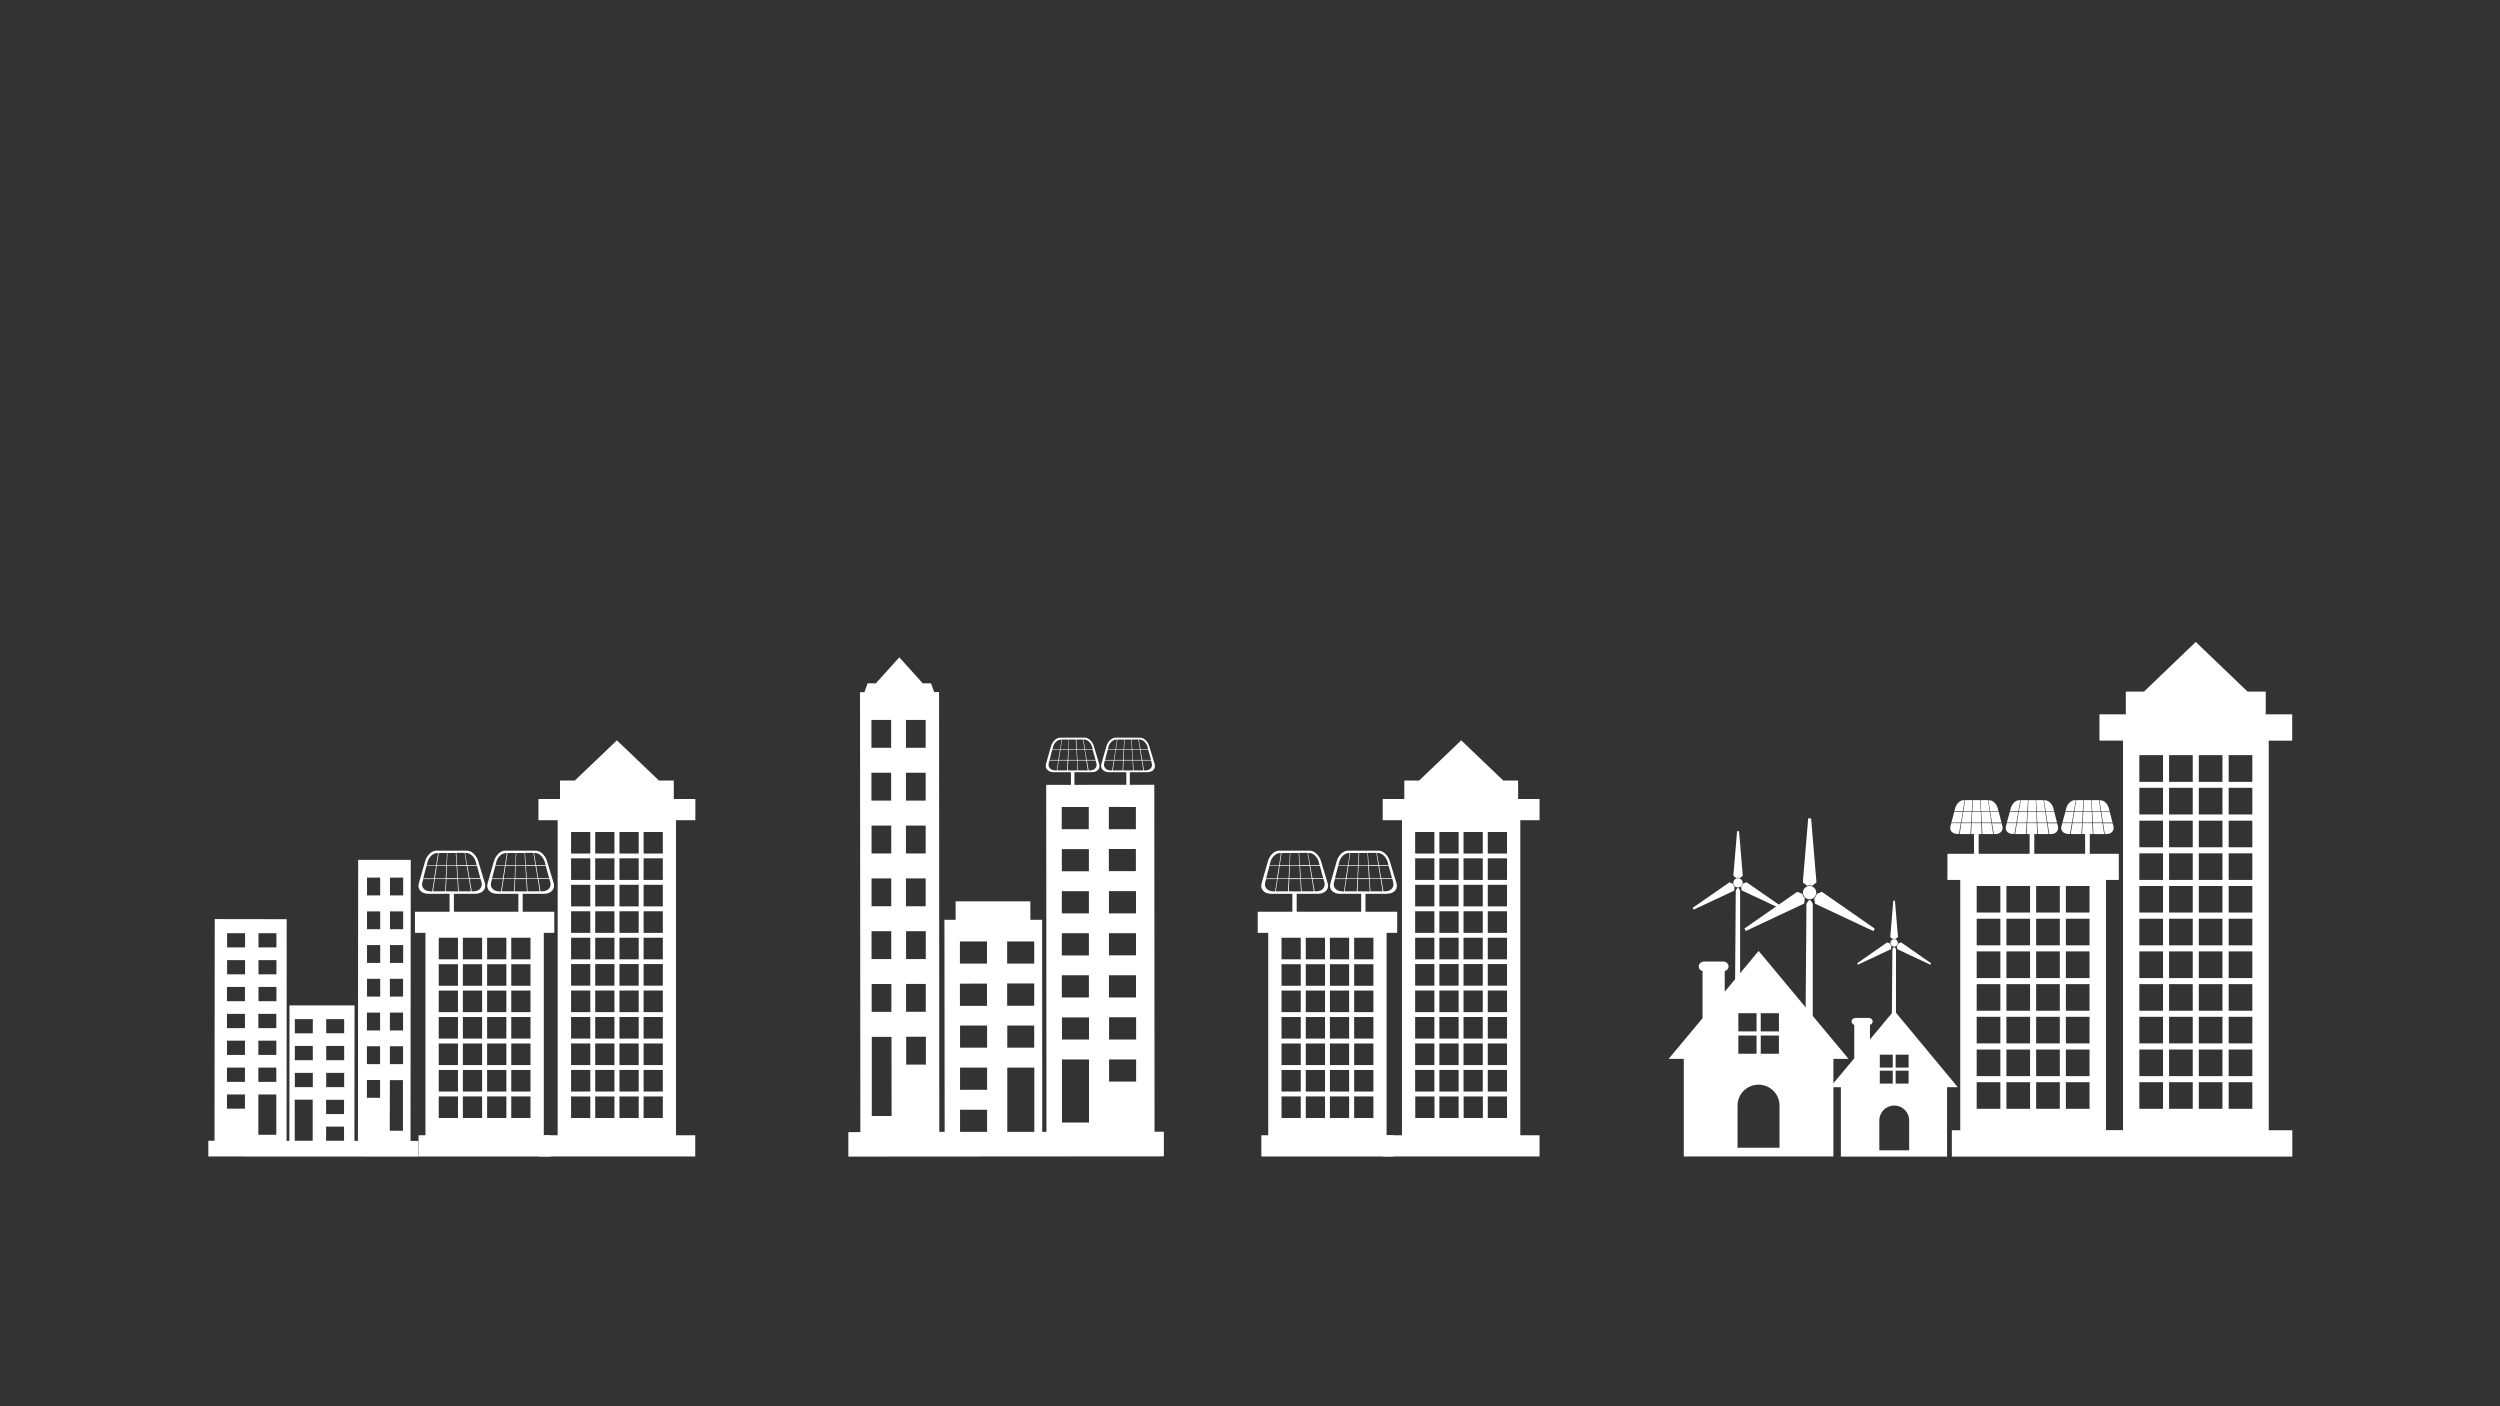 <svg width="1920" height="1080" viewBox="0 0 1920 1080" fill="none" xmlns="http://www.w3.org/2000/svg">
<rect x="0" y="0" width="1920" height="1080" fill="#333333" stroke="none"/>
<g clip-path="url(#clip0)">
<path d="M534.043 629.92V613.622H517.477V599.473H506.104L473.777 568.579L441.45 599.473H430.078V613.622H413.511V629.92H428.287V871.879H413.511V888.177H533.954V871.879H519.178V629.92H534.043ZM494.284 838.299V821.732H509.059V838.299H494.284ZM509.059 842.06V858.626H494.284V842.06H509.059ZM494.284 817.971V801.405H509.059V817.971H494.284ZM494.284 797.644V781.077H509.059V797.644H494.284ZM494.284 777.316V760.75H509.059V777.316H494.284ZM494.284 756.989V740.422H509.059V756.989H494.284ZM494.284 736.751V720.184H509.059V736.751H494.284ZM494.284 716.423V699.857H509.059V716.423H494.284ZM494.284 696.096V679.529H509.059V696.096H494.284ZM494.284 675.768V659.202H509.059V675.768H494.284ZM494.284 655.441V638.964H509.059V655.53H494.284V655.441ZM475.747 838.299V821.732H490.523V838.299H475.747ZM490.523 842.06V858.626H475.747V842.06H490.523ZM475.747 817.971V801.405H490.523V817.971H475.747ZM475.747 797.644V781.077H490.523V797.644H475.747ZM475.747 777.316V760.75H490.523V777.316H475.747ZM475.747 756.989V740.422H490.523V756.989H475.747ZM475.747 736.751V720.184H490.523V736.751H475.747ZM475.747 716.423V699.857H490.523V716.423H475.747ZM475.747 696.096V679.529H490.523V696.096H475.747ZM475.747 675.768V659.202H490.523V675.768H475.747ZM475.747 655.441V638.964H490.523V655.53H475.747V655.441ZM457.121 838.299V821.732H471.897V838.299H457.121ZM471.897 842.06V858.626H457.121V842.06H471.897ZM457.121 817.971V801.405H471.897V817.971H457.121ZM457.121 797.644V781.077H471.897V797.644H457.121ZM457.121 777.316V760.75H471.897V777.316H457.121ZM457.121 756.989V740.422H471.897V756.989H457.121ZM457.121 736.751V720.184H471.897V736.751H457.121ZM457.121 716.423V699.857H471.897V716.423H457.121ZM457.121 696.096V679.529H471.897V696.096H457.121ZM457.121 675.768V659.202H471.897V675.768H457.121ZM457.121 655.441V638.964H471.897V655.53H457.121V655.441ZM438.585 838.299V821.732H453.36V838.299H438.585ZM453.36 842.06V858.626H438.585V842.06H453.36ZM438.585 817.971V801.405H453.36V817.971H438.585ZM438.585 797.644V781.077H453.36V797.644H438.585ZM438.585 777.316V760.75H453.36V777.316H438.585ZM438.585 756.989V740.422H453.36V756.989H438.585ZM438.585 736.751V720.184H453.36V736.751H438.585ZM438.585 716.423V699.857H453.36V716.423H438.585ZM438.585 696.096V679.529H453.36V696.096H438.585ZM438.585 675.768V659.202H453.36V675.768H438.585ZM438.585 655.441V638.964H453.36V655.53H438.585V655.441Z" fill="white"/>
<path d="M1182.37 629.92V613.622H1165.9V599.473H1154.53L1122.2 568.579L1089.87 599.473H1078.5V613.622H1061.93V629.92H1076.71V871.879H1061.93V888.177H1182.37V871.879H1167.6V629.92H1182.37ZM1142.62 838.299V821.732H1157.39V838.299H1142.62ZM1157.39 842.06V858.626H1142.62V842.06H1157.39ZM1142.62 817.971V801.405H1157.39V817.971H1142.62ZM1142.62 797.644V781.077H1157.39V797.644H1142.62ZM1142.62 777.316V760.75H1157.39V777.316H1142.62ZM1142.62 756.989V740.422H1157.39V756.989H1142.62ZM1142.62 736.751V720.184H1157.39V736.751H1142.62ZM1142.62 716.423V699.857H1157.39V716.423H1142.62ZM1142.62 696.096V679.529H1157.39V696.096H1142.62ZM1142.62 675.768V659.202H1157.39V675.768H1142.62ZM1142.62 655.53V638.964H1157.39V655.53H1142.62ZM1123.99 838.299V821.732H1138.76V838.299H1123.99ZM1138.85 842.06V858.626H1124.08V842.06H1138.85ZM1123.99 817.971V801.405H1138.76V817.971H1123.99ZM1123.99 797.644V781.077H1138.76V797.644H1123.99ZM1123.99 777.316V760.75H1138.76V777.316H1123.99ZM1123.99 756.989V740.422H1138.76V756.989H1123.99ZM1123.99 736.751V720.184H1138.76V736.751H1123.99ZM1123.99 716.423V699.857H1138.76V716.423H1123.99ZM1123.99 696.096V679.529H1138.76V696.096H1123.99ZM1123.99 675.768V659.202H1138.76V675.768H1123.99ZM1123.99 655.53V638.964H1138.76V655.53H1123.99ZM1105.45 838.299V821.732H1120.23V838.299H1105.45ZM1120.23 842.06V858.626H1105.45V842.06H1120.23ZM1105.45 817.971V801.405H1120.23V817.971H1105.45ZM1105.45 797.644V781.077H1120.23V797.644H1105.45ZM1105.45 777.316V760.75H1120.23V777.316H1105.45ZM1105.45 756.989V740.422H1120.23V756.989H1105.45ZM1105.45 736.751V720.184H1120.23V736.751H1105.45ZM1105.45 716.423V699.857H1120.23V716.423H1105.45ZM1105.45 696.096V679.529H1120.23V696.096H1105.45ZM1105.45 675.768V659.202H1120.23V675.768H1105.45ZM1105.45 655.53V638.964H1120.23V655.53H1105.45ZM1086.83 838.299V821.732H1101.6V838.299H1086.83ZM1101.69 842.06V858.626H1086.92V842.06H1101.69ZM1086.83 817.971V801.405H1101.6V817.971H1086.83ZM1086.83 797.644V781.077H1101.6V797.644H1086.83ZM1086.83 777.316V760.75H1101.6V777.316H1086.83ZM1086.83 756.989V740.422H1101.6V756.989H1086.83ZM1086.83 736.751V720.184H1101.6V736.751H1086.83ZM1086.83 716.423V699.857H1101.6V716.423H1086.83ZM1086.83 696.096V679.529H1101.6V696.096H1086.83ZM1086.83 675.768V659.202H1101.6V675.768H1086.83ZM1086.83 655.53V638.964H1101.6V655.53H1086.83Z" fill="white"/>
<path d="M315.277 876.178L315.456 660.366H275.07L274.891 876.178H272.204L272.294 772.122H222.326L222.236 876.178H220.087L220.177 705.946L164.925 705.857L164.746 876.088H160V888.177L321.366 888.267V876.267L315.277 876.178ZM299.516 673.977H309.635V687.678H299.516V673.977ZM299.516 699.946H309.635V713.647H299.516V699.946ZM299.516 725.826H309.635V739.527H299.516V725.826ZM299.427 751.705H309.546V765.406H299.427V751.705ZM299.427 777.674H309.546V791.375H299.427V777.674ZM299.427 803.554H309.546V817.255H299.427V803.554ZM299.427 829.523H309.456V868.387H299.337L299.427 829.523ZM281.875 673.977H291.994V687.678H281.875V673.977ZM281.875 699.946H291.994V713.647H281.875V699.946ZM281.875 725.826H291.994V739.527H281.875V725.826ZM281.875 751.705H291.994V765.406H281.875V751.705ZM281.786 777.674H291.905V791.375H281.786V777.674ZM281.786 803.554H291.905V817.255H281.786V803.554ZM281.786 829.433H291.905V843.134H281.786V829.433ZM198.506 716.692H212.296V727.617H198.506V716.692ZM198.506 737.378H212.296V748.303H198.506V737.378ZM198.506 757.974H212.296V768.899H198.506V757.974ZM198.416 778.66H212.207V789.584H198.416V778.66ZM198.416 799.256H212.207V810.181H198.416V799.256ZM198.416 819.941H212.207V830.866H198.416V819.941ZM198.416 840.537H212.207V871.521H198.416V840.537ZM174.417 716.692H188.208V727.617H174.417V716.692ZM174.417 737.378H188.208V748.303H174.417V737.378ZM174.328 757.974H188.118V768.899H174.328V757.974ZM174.328 778.66H188.118V789.584H174.328V778.66ZM174.328 799.256H188.118V810.181H174.328V799.256ZM174.328 819.941H188.118V830.866H174.328V819.941ZM174.328 840.537H188.118V851.462H174.328V840.537ZM250.533 782.689H264.324V793.525H250.533V782.689ZM250.533 803.285H264.324V814.21H250.533V803.285ZM250.533 823.971H264.324V834.896H250.533V823.971ZM250.444 844.657H264.234V855.582H250.444V844.657ZM250.444 865.253H264.234V876.088H250.444V865.253ZM226.445 782.689H240.235V793.614H226.445V782.689ZM226.445 803.285H240.235V814.21H226.445V803.285ZM226.445 823.971H240.235V834.896H226.445V823.971ZM226.355 844.567H240.146V876.088H235.131H226.355V844.567Z" fill="white"/>
<path d="M425.69 716.423V700.215H318.679V716.423H326.739V871.879H321.455V888.177H422.914V871.879H417.63V716.423H425.69ZM392.646 720.184H407.422V736.751H392.646V720.184ZM392.646 740.512H407.422V757.078H392.646V740.512ZM392.646 760.75H407.422V777.316H392.646V760.75ZM392.646 781.077H407.422V797.644H392.646V781.077ZM392.646 801.405H407.422V817.971H392.646V801.405ZM392.646 821.732H407.422V838.299H392.646V821.732ZM392.646 842.06H407.422V858.626H392.646V842.06ZM374.11 720.184H388.885V736.751H374.11V720.184ZM374.11 740.512H388.885V757.078H374.11V740.512ZM374.11 760.75H388.885V777.316H374.11V760.75ZM374.11 781.077H388.885V797.644H374.11V781.077ZM374.11 801.405H388.885V817.971H374.11V801.405ZM374.11 821.732H388.885V838.299H374.11V821.732ZM374.11 842.06H388.885V858.626H374.11V842.06ZM355.484 720.184H370.259V736.751H355.484V720.184ZM355.484 740.512H370.259V757.078H355.484V740.512ZM355.484 760.75H370.259V777.316H355.484V760.75ZM355.484 781.077H370.259V797.644H355.484V781.077ZM355.484 801.405H370.259V817.971H355.484V801.405ZM355.484 821.732H370.259V838.299H355.484V821.732ZM355.484 842.06H370.259V858.626H355.484V842.06ZM336.947 720.184H351.723V736.751H336.947V720.184ZM336.947 740.512H351.723V757.078H336.947V740.512ZM336.947 760.75H351.723V777.316H336.947V760.75ZM336.947 781.077H351.723V797.644H336.947V781.077ZM336.947 801.405H351.723V817.971H336.947V801.405ZM336.947 821.732H351.723V838.299H336.947V821.732ZM336.947 842.06H351.723V858.626H336.947V842.06Z" fill="white"/>
<path d="M372.409 678.365L367.215 661.172C365.872 656.784 362.11 653.292 358.708 653.292H334.977C331.574 653.292 327.813 656.874 326.56 661.261L321.635 678.455C320.381 682.843 323.605 686.425 328.798 686.425H345.275V706.036H348.589V686.425H365.155C370.528 686.335 373.662 682.753 372.409 678.365ZM368.916 674.515H360.588L358.976 665.022H366.319L368.916 674.515ZM351.096 665.112H358.439L360.051 674.604H351.723L351.096 665.112ZM351.186 674.515H342.858L343.305 665.022H350.648L351.186 674.515ZM358.17 655.083C361.125 655.083 364.439 658.127 365.424 661.888L366.14 664.485H358.797L357.185 655.083H358.17ZM356.827 655.083L358.349 664.485H351.006L350.469 654.993H356.827V655.083ZM350.021 655.083L350.559 664.575H343.216L343.664 655.083H350.021ZM343.305 655.083L342.858 664.575H335.515L336.947 655.083H343.305ZM328.351 661.978C329.336 658.217 332.56 655.172 335.515 655.172H336.41L334.977 664.664H327.634L328.351 661.978ZM327.545 665.112H334.888L333.365 674.604H325.037L327.545 665.112ZM330.5 684.544C326.112 684.544 323.336 681.499 324.321 677.738L325.037 675.141H333.455L331.933 684.634H330.5V684.544ZM341.873 684.544H332.559L333.992 675.052H342.41L341.873 684.544ZM333.992 674.604L335.425 665.112H342.768L342.32 674.604H333.992ZM342.41 684.544L342.858 675.141H351.275L351.812 684.634L342.41 684.544ZM352.35 684.544L351.723 675.052H360.14L361.663 684.544H352.35ZM363.633 684.544H362.29L360.678 675.052H369.095L369.812 677.649C370.797 681.41 368.021 684.544 363.633 684.544Z" fill="white"/>
<path d="M425.242 678.365L420.048 661.172C418.705 656.784 414.944 653.292 411.541 653.292H387.811C384.408 653.292 380.647 656.874 379.393 661.261L374.468 678.455C373.214 682.843 376.438 686.425 381.632 686.425H398.109V706.036H401.422V686.425H417.989C423.361 686.335 426.496 682.753 425.242 678.365ZM421.75 674.515H413.422L411.81 665.022H419.153L421.75 674.515ZM403.929 665.112H411.272L412.884 674.604H404.556L403.929 665.112ZM404.019 674.515H395.691L396.139 665.022H403.482L404.019 674.515ZM411.004 655.083C413.959 655.083 417.272 658.127 418.347 661.888L419.063 664.485H411.72L410.108 655.083H411.004ZM409.661 655.083L411.183 664.485H403.84L403.213 654.993H409.661V655.083ZM402.855 655.083L403.392 664.575H396.049L396.497 655.083H402.855ZM396.139 655.083L395.691 664.575H388.348L389.781 655.083H396.139ZM381.184 661.978C382.169 658.217 385.393 655.172 388.348 655.172H389.243L387.811 664.664H380.468L381.184 661.978ZM380.378 665.112H387.721L386.199 674.604H377.871L380.378 665.112ZM383.333 684.544C378.945 684.544 376.169 681.499 377.154 677.738L377.871 675.141H386.288L384.766 684.634H383.333V684.544ZM394.706 684.544H385.393L386.826 675.052H395.243L394.706 684.544ZM386.826 674.604L388.258 665.112H395.691L395.243 674.604H386.826ZM395.243 684.544L395.691 675.141H404.109L404.646 684.634L395.243 684.544ZM405.183 684.544L404.556 675.052H412.974L414.496 684.544H405.183ZM416.466 684.544H415.123L413.511 675.052H421.929L422.645 677.649C423.63 681.41 420.854 684.544 416.466 684.544Z" fill="white"/>
<path d="M1073.04 716.423V700.215H965.936V716.423H973.996V871.879H968.712V888.177H1070.17V871.879H1064.89V716.423H1073.04ZM1039.99 720.184H1054.77V736.751H1039.99V720.184ZM1039.99 740.512H1054.77V757.078H1039.99V740.512ZM1039.99 760.75H1054.77V777.316H1039.99V760.75ZM1039.99 781.077H1054.77V797.644H1039.99V781.077ZM1039.99 801.405H1054.77V817.971H1039.99V801.405ZM1039.99 821.732H1054.77V838.299H1039.99V821.732ZM1039.99 842.06H1054.77V858.626H1039.99V842.06ZM1021.37 720.184H1036.14V736.751H1021.37V720.184ZM1021.37 740.512H1036.14V757.078H1021.37V740.512ZM1021.37 760.75H1036.14V777.316H1021.37V760.75ZM1021.37 781.077H1036.14V797.644H1021.37V781.077ZM1021.37 801.405H1036.14V817.971H1021.37V801.405ZM1021.37 821.732H1036.14V838.299H1021.37V821.732ZM1021.37 842.06H1036.14V858.626H1021.37V842.06ZM1002.83 720.184H1017.61V736.751H1002.83V720.184ZM1002.83 740.512H1017.61V757.078H1002.83V740.512ZM1002.83 760.75H1017.61V777.316H1002.83V760.75ZM1002.83 781.077H1017.61V797.644H1002.83V781.077ZM1002.83 801.405H1017.61V817.971H1002.83V801.405ZM1002.83 821.732H1017.61V838.299H1002.83V821.732ZM1002.83 842.06H1017.61V858.626H1002.83V842.06ZM984.204 720.184H998.98V736.751H984.204V720.184ZM984.204 740.512H998.98V757.078H984.204V740.512ZM984.204 760.75H998.98V777.316H984.204V760.75ZM984.204 781.077H998.98V797.644H984.204V781.077ZM984.204 801.405H998.98V817.971H984.204V801.405ZM984.204 821.732H998.98V838.299H984.204V821.732ZM984.204 842.06H998.98V858.626H984.204V842.06Z" fill="white"/>
<path d="M1019.67 678.365L1014.47 661.172C1013.13 656.784 1009.37 653.292 1005.96 653.292H982.234C978.832 653.292 975.071 656.874 973.817 661.261L968.892 678.455C967.638 682.843 970.862 686.425 976.056 686.425H992.532V706.036H995.846V686.425H1012.41C1017.87 686.335 1021.01 682.753 1019.67 678.365ZM1016.26 674.515H1007.93L1006.32 665.022H1013.67L1016.26 674.515ZM998.443 665.112H1005.79L1007.4 674.604H999.069L998.443 665.112ZM998.532 674.515H990.204L990.652 665.022H997.995L998.532 674.515ZM1005.52 655.083C1008.47 655.083 1011.79 658.127 1012.77 661.888L1013.49 664.485H1006.14L1004.53 655.083H1005.52ZM1004.17 655.083L1005.7 664.485H998.353L997.726 654.993H1004.17V655.083ZM997.368 655.083L997.905 664.575H990.562L991.01 655.083H997.368ZM990.652 655.083L990.204 664.575H982.861L984.294 655.083H990.652ZM975.697 661.978C976.682 658.217 979.906 655.172 982.861 655.172H983.757L982.324 664.664H974.981L975.697 661.978ZM974.891 665.112H982.234L980.712 674.604H972.384L974.891 665.112ZM977.847 684.544C973.459 684.544 970.683 681.499 971.668 677.738L972.384 675.141H980.802L979.279 684.634H977.847V684.544ZM989.13 684.544H979.817L981.249 675.052H989.667L989.13 684.544ZM981.339 674.604L982.772 665.112H990.115L989.667 674.604H981.339ZM989.756 684.544L990.204 675.141H998.622L999.159 684.634L989.756 684.544ZM999.696 684.544L999.069 675.052H1007.49L1009.01 684.544H999.696ZM1010.98 684.544H1009.64L1008.02 675.052H1016.44L1017.16 677.649C1018.14 681.41 1015.37 684.544 1010.98 684.544Z" fill="white"/>
<path d="M1072.5 678.365L1067.3 661.172C1065.96 656.784 1062.2 653.292 1058.8 653.292H1035.07C1031.66 653.292 1027.9 656.874 1026.65 661.261L1021.72 678.455C1020.47 682.843 1023.69 686.425 1028.89 686.425H1045.37V706.036H1048.68V686.425H1065.24C1070.71 686.335 1073.84 682.753 1072.5 678.365ZM1069.1 674.515H1060.77L1059.16 665.022H1066.5L1069.1 674.515ZM1051.28 665.112H1058.62L1060.23 674.604H1051.9L1051.28 665.112ZM1051.28 674.515H1042.95L1043.4 665.022H1050.74L1051.28 674.515ZM1058.35 655.083C1061.3 655.083 1064.62 658.127 1065.69 661.888L1066.41 664.485H1059.07L1057.45 655.083H1058.35ZM1057.01 655.083L1058.53 664.485H1051.19L1050.56 654.993H1057.01V655.083ZM1050.2 655.083L1050.74 664.575H1043.4L1043.84 655.083H1050.2ZM1043.4 655.083L1042.95 664.575H1035.6L1037.04 655.083H1043.4ZM1028.53 661.978C1029.52 658.217 1032.74 655.172 1035.69 655.172H1036.59L1035.16 664.664H1027.81L1028.53 661.978ZM1027.72 665.112H1035.07L1033.54 674.604H1025.22L1027.72 665.112ZM1030.68 684.544C1026.29 684.544 1023.52 681.499 1024.5 677.738L1025.22 675.141H1033.63L1032.11 684.634H1030.68V684.544ZM1041.96 684.544H1032.65L1034.08 675.052H1042.5L1041.96 684.544ZM1034.17 674.604L1035.6 665.112H1042.95L1042.5 674.604H1034.17ZM1042.59 684.544L1043.04 675.141H1051.45L1051.99 684.634L1042.59 684.544ZM1052.53 684.544L1051.9 675.052H1060.32L1061.84 684.544H1052.53ZM1063.81 684.544H1062.47L1060.86 675.052H1069.27L1069.99 677.649C1070.98 681.41 1068.2 684.544 1063.81 684.544Z" fill="white"/>
<path d="M844.149 586.668L840.03 572.877C838.956 569.385 835.911 566.519 833.135 566.519H814.061C811.375 566.519 808.33 569.385 807.256 572.877L803.315 586.668C802.33 590.16 804.927 593.026 809.136 593.026H822.479V608.876H825.165V593.026H838.508C842.717 593.115 845.224 590.25 844.149 586.668ZM841.373 583.623H834.657L833.314 576.012H839.224L841.373 583.623ZM827.046 576.012H832.956L834.21 583.623H827.493L827.046 576.012ZM827.135 583.623H820.419L820.777 576.012H826.687L827.135 583.623ZM832.777 567.952C835.195 567.952 837.791 570.46 838.687 573.415L839.314 575.564H833.404L832.06 567.952H832.777ZM831.702 567.952L832.956 575.564H827.046L826.598 567.952H831.702ZM826.15 567.952L826.598 575.564H820.688L821.046 567.952H826.15ZM820.777 567.952L820.419 575.564H814.509L815.673 567.952H820.777ZM808.778 573.504C809.584 570.46 812.181 568.042 814.598 568.042H815.315L814.151 575.653H808.241L808.778 573.504ZM808.061 576.012H813.972L812.807 583.623H806.091L808.061 576.012ZM810.479 591.683C806.987 591.683 804.659 589.175 805.465 586.22L806.002 584.071H812.807L811.554 591.683H810.479ZM819.524 591.683H812.002L813.166 584.071H819.882L819.524 591.683ZM813.255 583.623L814.419 576.012H820.33L819.971 583.623H813.255ZM820.061 591.683L820.419 584.071H827.135L827.583 591.683H820.061ZM828.031 591.683L827.493 584.071H834.21L835.463 591.683H828.031ZM837.165 591.683H836.09L834.747 584.071H841.463L842 586.22C842.896 589.175 840.657 591.593 837.165 591.683Z" fill="white"/>
<path d="M886.775 586.668L882.567 572.877C881.492 569.385 878.447 566.519 875.671 566.519H856.598C853.911 566.519 850.867 569.385 849.792 572.877L845.852 586.668C844.867 590.16 847.464 593.026 851.672 593.026H865.015V608.876H867.702V593.026H881.044C885.253 593.115 887.85 590.25 886.775 586.668ZM883.999 583.623H877.283L875.94 576.012H881.85L883.999 583.623ZM869.582 576.012H875.492L876.746 583.623H870.03L869.582 576.012ZM869.672 583.623H862.956L863.314 576.012H869.224L869.672 583.623ZM875.313 567.952C877.731 567.952 880.417 570.46 881.223 573.415L881.85 575.564H875.94L874.597 567.952H875.313ZM874.239 567.952L875.492 575.564H869.582L869.134 567.952H874.239ZM868.776 567.952L869.224 575.564H863.314L863.672 567.952H868.776ZM863.314 567.952L862.956 575.564H857.045L858.209 567.952H863.314ZM851.314 573.504C852.12 570.46 854.717 568.042 857.135 568.042H857.851L856.687 575.653H850.777L851.314 573.504ZM850.687 576.012H856.598L855.433 583.623H848.717L850.687 576.012ZM853.016 591.683C849.523 591.683 847.195 589.175 848.001 586.22L848.538 584.071H855.344L854.09 591.683H853.016ZM862.15 591.683H854.628L855.792 584.071H862.508L862.15 591.683ZM855.792 583.623L856.956 576.012H862.866L862.508 583.623H855.792ZM862.597 591.683L862.956 584.071H869.761L870.209 591.683H862.597ZM870.657 591.683L870.119 584.071H876.836L878.089 591.683H870.657ZM879.701 591.683H878.626L877.283 584.071H883.999L884.537 586.22C885.432 589.175 883.283 591.593 879.701 591.683Z" fill="white"/>
<path d="M886.686 869.193L886.507 602.697L803.496 602.786L803.675 869.283H800.451L800.362 706.394H791.317V692.245H733.917V706.394H725.32L725.499 869.283H721.38L721.201 531.506H717.44L715.022 524.79H708.664L690.665 504.82L672.666 524.79H666.308L663.89 531.595H660.487L660.756 869.462H651.532V888.267L893.85 888.088V869.193H886.686ZM669.263 552.908H684.396V574.31H669.263V552.908ZM669.263 593.473H684.396V614.875H669.263V593.473ZM669.352 634.039H684.486V655.441H669.352V634.039ZM669.352 674.604H684.486V696.006H669.352V674.604ZM669.352 715.17H684.486V736.572H669.352V715.17ZM669.442 755.735H684.575V777.137H669.442V755.735ZM669.531 857.104V796.301H684.665L684.755 857.104H669.531ZM710.903 552.908V574.31H695.769V552.908H710.903ZM695.769 593.473H710.903V614.875H695.769V593.473ZM695.769 634.039H710.903V655.441H695.769V634.039ZM695.769 674.604H710.903V696.006H695.769V674.604ZM695.859 715.17H710.992V736.572H695.859V715.17ZM695.859 755.646H710.992V777.048H695.859V755.646ZM695.948 817.613V796.211H711.082V817.613H695.948ZM737.23 723.05H758.005V740.064H737.23V723.05ZM758.005 755.377V772.481H737.23V755.466L758.005 755.377ZM737.319 787.614H758.095V804.629H737.319V787.614ZM758.095 819.941V836.956H737.319V819.941H758.095ZM758.095 869.283H737.319V852.268H758.095V869.283ZM773.497 723.05H794.272V740.064H773.497V723.05ZM794.272 755.287V772.391H773.497V755.287H794.272ZM794.272 787.614V804.629H773.587V787.614H794.272ZM781.109 869.283H773.587V819.941H794.362V869.283H781.109ZM815.406 619.801H836.181V636.815H815.406V619.801ZM815.495 652.128H836.27V669.142H815.495V652.128ZM815.495 684.455H836.27V701.469H815.495V684.455ZM815.495 716.692H836.27V733.796H815.495V716.692ZM815.495 749.019H836.27V766.033H815.495V749.019ZM815.585 781.346H836.36V798.36H815.585V781.346ZM815.585 862.119V813.673H836.36V862.119H815.585ZM872.359 619.801V636.815H851.583V619.711L872.359 619.801ZM872.359 652.038V669.052H851.583V652.038H872.359ZM851.673 684.365H872.448V701.469H851.673V684.365ZM851.673 716.692H872.448V733.706H851.673V716.692ZM851.673 749.019H872.448V766.033H851.673V749.019ZM851.762 781.256H872.538V798.36H851.762V781.256ZM851.762 830.687V813.673H872.538V830.687H851.762Z" fill="white"/>
<path d="M1350.64 730.303L1324.58 761.645V745.795C1326.28 745.347 1327.53 743.915 1327.53 742.213C1327.53 740.154 1325.65 738.452 1323.32 738.452H1308.82C1306.49 738.452 1304.61 740.154 1304.61 742.213C1304.61 743.915 1305.86 745.347 1307.56 745.795V781.973L1281.51 813.225H1293.15V888.177H1408.04V813.225H1419.68L1350.64 730.303ZM1352.25 778.122H1366.22V792.092H1352.25V778.122ZM1352.25 795.315H1366.22V809.285H1352.25V795.315ZM1335.06 778.122H1349.03V792.092H1335.06V778.122ZM1335.06 795.315H1349.03V809.285H1335.06V795.315ZM1366.76 881.461H1334.43V849.134C1334.43 840.179 1341.68 833.015 1350.55 833.015C1359.5 833.015 1366.67 840.269 1366.67 849.134V881.461H1366.76Z" fill="white"/>
<path d="M1454.69 776.063L1436.15 798.271V787.077C1437.32 786.719 1438.21 785.734 1438.21 784.48C1438.21 782.958 1436.87 781.794 1435.26 781.794H1424.96C1423.35 781.794 1422.01 782.958 1422.01 784.48C1422.01 785.644 1422.9 786.719 1424.07 787.077V812.777L1405.53 834.985H1413.77V888.267H1495.35V834.985H1503.58L1454.69 776.063ZM1455.86 810.001H1465.8V819.941H1455.86V810.001ZM1455.86 822.27H1465.8V832.209H1455.86V822.27ZM1443.68 810.001H1453.62V819.941H1443.68V810.001ZM1443.68 822.27H1453.62V832.209H1443.68V822.27ZM1466.24 883.431H1443.32V860.507C1443.32 854.149 1448.42 849.045 1454.78 849.045C1461.14 849.045 1466.24 854.149 1466.24 860.507V883.431Z" fill="white"/>
<path d="M1394.87 685.529C1394.87 688.395 1392.54 690.633 1389.77 690.633C1386.99 690.633 1384.66 688.305 1384.66 685.529C1384.66 682.663 1386.99 680.425 1389.77 680.425C1392.54 680.425 1394.87 682.753 1394.87 685.529Z" fill="white"/>
<path d="M1399.17 684.902L1395.23 686.514C1394.96 687.857 1394.34 688.932 1393.35 689.827L1393.98 694.036L1438.75 715.08L1439.83 713.199L1399.17 684.902Z" fill="white"/>
<path d="M1384.22 686.514L1380.28 684.902L1339.71 713.11L1340.79 714.99L1385.56 693.947L1386.1 689.738C1385.2 689.021 1384.49 687.857 1384.22 686.514Z" fill="white"/>
<path d="M1389.77 679.977C1390.49 679.977 1391.11 680.067 1391.65 680.335L1395.05 677.738L1390.93 628.487H1388.69L1384.57 677.738L1387.98 680.335C1388.43 680.067 1389.05 679.977 1389.77 679.977Z" fill="white"/>
<path d="M1386.46 811.076L1387.35 694.126C1387.35 694.126 1388.96 691.081 1389.86 691.171C1390.75 691.171 1392.19 694.126 1392.19 694.126V811.076L1390.84 812.15H1387.71L1386.46 811.076Z" fill="white"/>
<path d="M1405.08 817.971H1374.37L1378.22 811.076H1401.32L1405.08 817.971Z" fill="white"/>
<path d="M1393.62 811.434C1393.62 812.598 1391.65 813.494 1389.32 813.494C1386.99 813.494 1385.02 812.598 1385.02 811.434C1385.02 810.27 1386.9 809.374 1389.32 809.374C1391.74 809.464 1393.62 810.359 1393.62 811.434Z" fill="white"/>
<path d="M1338.37 678.007C1338.37 679.977 1336.76 681.589 1334.79 681.589C1332.82 681.589 1331.21 679.977 1331.21 678.007C1331.21 676.037 1332.82 674.425 1334.79 674.425C1336.76 674.425 1338.37 676.037 1338.37 678.007Z" fill="white"/>
<path d="M1341.32 677.559L1338.55 678.634C1338.37 679.529 1337.92 680.335 1337.2 680.872L1337.65 683.828L1368.73 698.424L1369.53 697.081L1341.32 677.559Z" fill="white"/>
<path d="M1330.94 678.723L1328.16 677.649L1299.95 697.26L1300.76 698.603L1331.83 684.007L1332.19 681.052C1331.56 680.425 1331.12 679.619 1330.94 678.723Z" fill="white"/>
<path d="M1334.79 674.156C1335.24 674.156 1335.68 674.246 1336.13 674.425L1338.46 672.634L1335.59 638.337H1334.07L1331.21 672.634L1333.53 674.425C1333.89 674.246 1334.34 674.156 1334.79 674.156Z" fill="white"/>
<path d="M1332.46 765.227L1333.08 683.917C1333.08 683.917 1334.16 681.858 1334.79 681.858C1335.41 681.858 1336.4 683.917 1336.4 683.917V765.227L1335.5 766.033H1333.35L1332.46 765.227Z" fill="white"/>
<path d="M1345.44 770.063H1324.13L1326.73 765.317H1342.85L1345.44 770.063Z" fill="white"/>
<path d="M1337.47 765.585C1337.47 766.391 1336.13 767.018 1334.52 767.018C1332.91 767.018 1331.56 766.391 1331.56 765.585C1331.56 764.779 1332.91 764.153 1334.52 764.153C1336.13 764.153 1337.47 764.779 1337.47 765.585Z" fill="white"/>
<path d="M1457.56 724.124C1457.56 725.736 1456.3 726.99 1454.69 726.99C1453.08 726.99 1451.83 725.647 1451.83 724.124C1451.83 722.513 1453.17 721.259 1454.69 721.259C1456.3 721.259 1457.56 722.513 1457.56 724.124Z" fill="white"/>
<path d="M1460.06 723.766L1457.83 724.662C1457.74 725.378 1457.29 726.094 1456.75 726.542L1457.11 728.96L1482.45 740.87L1483.08 739.795L1460.06 723.766Z" fill="white"/>
<path d="M1451.56 724.662L1449.32 723.766L1426.3 739.795L1426.93 740.87L1452.27 728.96L1452.63 726.542C1452.09 726.094 1451.65 725.468 1451.56 724.662Z" fill="white"/>
<path d="M1454.69 720.99C1455.05 720.99 1455.41 721.08 1455.77 721.169L1457.65 719.647L1455.32 691.708H1454.06L1451.74 719.647L1453.62 721.169C1453.97 720.99 1454.33 720.99 1454.69 720.99Z" fill="white"/>
<path d="M1452.81 795.315L1453.35 729.05C1453.35 729.05 1454.24 727.348 1454.78 727.348C1455.32 727.348 1456.12 729.05 1456.12 729.05V795.315L1455.41 795.942H1453.62L1452.81 795.315Z" fill="white"/>
<path d="M1463.38 799.166H1445.92L1448.15 795.315H1461.23L1463.38 799.166Z" fill="white"/>
<path d="M1456.93 795.495C1456.93 796.121 1455.86 796.659 1454.51 796.659C1453.17 796.659 1452.09 796.121 1452.09 795.495C1452.09 794.868 1453.17 794.331 1454.51 794.331C1455.77 794.331 1456.93 794.868 1456.93 795.495Z" fill="white"/>
<path d="M1760.41 568.848V548.61H1740.08V531.148H1726.11L1686.35 493L1646.59 531.148H1632.62V548.61H1612.39V568.758H1630.47V867.939H1623.85H1617.4V675.768H1627.25V655.709H1495.61V675.768H1505.46V868.029H1499.02V888.267H1612.39H1623.85H1760.5V868.029H1742.41V568.848H1760.41ZM1536.27 851.552H1518.09V831.135H1536.27V851.552ZM1536.27 826.478H1518.09V806.061H1536.27V826.478ZM1536.27 801.315H1518.09V780.898H1536.27V801.315ZM1536.27 776.242H1518.09V755.825H1536.27V776.242ZM1536.27 751.168H1518.09V730.662H1536.27V751.168ZM1536.27 726.005H1518.09V705.588H1536.27V726.005ZM1536.27 700.842H1518.09V680.425H1536.27V700.842ZM1559.1 851.552H1540.93V831.135H1559.1V851.552ZM1559.1 826.478H1540.93V806.061H1559.1V826.478ZM1559.1 801.315H1540.93V780.898H1559.1V801.315ZM1559.1 776.242H1540.93V755.825H1559.1V776.242ZM1559.1 751.168H1540.93V730.662H1559.1V751.168ZM1559.1 726.005H1540.93V705.588H1559.1V726.005ZM1559.1 700.842H1540.93V680.425H1559.1V700.842ZM1581.94 851.552H1563.76V831.135H1581.94V851.552ZM1581.94 826.478H1563.76V806.061H1581.94V826.478ZM1581.94 801.315H1563.76V780.898H1581.94V801.315ZM1581.94 776.242H1563.76V755.825H1581.94V776.242ZM1581.94 751.168H1563.76V730.662H1581.94V751.168ZM1581.94 726.005H1563.76V705.588H1581.94V726.005ZM1581.94 700.842H1563.76V680.425H1581.94V700.842ZM1604.77 851.552H1586.6V831.135H1604.77V851.552ZM1604.77 826.478H1586.6V806.061H1604.77V826.478ZM1604.77 801.315H1586.6V780.898H1604.77V801.315ZM1604.77 776.242H1586.6V755.825H1604.77V776.242ZM1604.77 751.168H1586.6V730.662H1604.77V751.168ZM1604.77 726.005H1586.6V705.588H1604.77V726.005ZM1604.77 700.842H1586.6V680.425H1604.77V700.842ZM1661.19 851.552H1643.01V831.135H1661.19V851.552ZM1661.19 826.478H1643.01V806.061H1661.19V826.478ZM1661.19 801.315H1643.01V780.898H1661.19V801.315ZM1661.19 776.242H1643.01V755.825H1661.19V776.242ZM1661.19 751.168H1643.01V730.662H1661.19V751.168ZM1661.19 726.005H1643.01V705.588H1661.19V726.005ZM1661.19 700.842H1643.01V680.425H1661.19V700.842ZM1661.19 675.768H1643.01V655.351H1661.19V675.768ZM1661.19 650.695H1643.01V630.278H1661.19V650.695ZM1661.19 625.532H1643.01V605.025H1661.19V625.532ZM1661.19 600.458H1643.01V579.952H1661.19V600.458ZM1684.02 851.552H1665.85V831.135H1684.02V851.552ZM1684.02 826.478H1665.85V806.061H1684.02V826.478ZM1684.02 801.315H1665.85V780.898H1684.02V801.315ZM1684.02 776.242H1665.85V755.825H1684.02V776.242ZM1684.02 751.168H1665.85V730.662H1684.02V751.168ZM1684.02 726.005H1665.85V705.588H1684.02V726.005ZM1684.02 700.842H1665.85V680.425H1684.02V700.842ZM1684.02 675.768H1665.85V655.351H1684.02V675.768ZM1684.02 650.695H1665.85V630.278H1684.02V650.695ZM1684.02 625.532H1665.85V605.025H1684.02V625.532ZM1684.02 600.458H1665.85V579.952H1684.02V600.458ZM1706.86 851.552H1688.68V831.135H1706.86V851.552ZM1706.86 826.478H1688.68V806.061H1706.86V826.478ZM1706.86 801.315H1688.68V780.898H1706.86V801.315ZM1706.86 776.242H1688.68V755.825H1706.86V776.242ZM1706.86 751.168H1688.68V730.662H1706.86V751.168ZM1706.86 726.005H1688.68V705.588H1706.86V726.005ZM1706.86 700.842H1688.68V680.425H1706.86V700.842ZM1706.86 675.768H1688.68V655.351H1706.86V675.768ZM1706.86 650.695H1688.68V630.278H1706.86V650.695ZM1706.86 625.532H1688.68V605.025H1706.86V625.532ZM1706.86 600.458H1688.68V579.952H1706.86V600.458ZM1729.78 851.552H1711.61V831.135H1729.78V851.552ZM1729.78 826.478H1711.61V806.061H1729.78V826.478ZM1729.78 801.315H1711.61V780.898H1729.78V801.315ZM1729.78 776.242H1711.61V755.825H1729.78V776.242ZM1729.78 751.168H1711.61V730.662H1729.78V751.168ZM1729.78 726.005H1711.61V705.588H1729.78V726.005ZM1729.78 700.842H1711.61V680.425H1729.78V700.842ZM1729.78 675.768H1711.61V655.351H1729.78V675.768ZM1729.78 650.695H1711.61V630.278H1729.78V650.695ZM1729.78 625.532H1711.61V605.025H1729.78V625.532ZM1729.78 600.458H1711.61V579.952H1729.78V600.458Z" fill="white"/>
<path d="M1519.61 638.606H1516.03V660.187H1519.61V638.606Z" fill="white"/>
<path d="M1528.03 622.935L1526.78 614.517H1521.14L1521.58 622.935H1528.03Z" fill="white"/>
<path d="M1514.33 622.935L1514.87 614.517H1509.23L1507.88 622.935H1514.33Z" fill="white"/>
<path d="M1522.03 631.711H1529.37L1528.12 623.383H1521.58L1522.03 631.711Z" fill="white"/>
<path d="M1521.22 622.935L1520.78 614.517H1515.22L1514.78 622.935H1521.22Z" fill="white"/>
<path d="M1508.87 614.517H1508.06C1505.47 614.517 1502.51 617.204 1501.61 620.517L1500.99 622.845H1507.44L1508.87 614.517Z" fill="white"/>
<path d="M1507.79 623.383L1506.45 631.711H1513.79L1514.33 623.383H1507.79Z" fill="white"/>
<path d="M1514.69 623.383L1514.24 631.711H1521.58L1521.23 623.383H1514.69Z" fill="white"/>
<path d="M1534.84 622.935L1534.21 620.606C1533.31 617.293 1530.54 614.607 1527.85 614.607H1527.05L1528.39 623.024H1534.84V622.935Z" fill="white"/>
<path d="M1507.43 623.383H1500.9L1498.66 631.711H1506L1507.43 623.383Z" fill="white"/>
<path d="M1522.03 632.158L1522.48 640.576H1530.72L1529.46 632.158H1522.03Z" fill="white"/>
<path d="M1528.48 623.383L1529.82 631.711H1537.16L1535.02 623.383H1528.48Z" fill="white"/>
<path d="M1531.26 640.576H1532.42C1536.27 640.576 1538.69 637.889 1537.88 634.576L1537.25 632.248H1529.91L1531.26 640.576Z" fill="white"/>
<path d="M1514.24 632.158L1513.79 640.576H1521.94L1521.58 632.158H1514.24Z" fill="white"/>
<path d="M1498.57 632.158L1497.94 634.487C1497.05 637.8 1499.47 640.486 1503.32 640.486H1504.48L1505.91 632.158H1498.57V632.158Z" fill="white"/>
<path d="M1506.36 632.158L1505.02 640.576H1513.26L1513.79 632.158H1506.36Z" fill="white"/>
<path d="M1562.33 638.606H1558.75V660.187H1562.33V638.606Z" fill="white"/>
<path d="M1570.66 622.935L1569.4 614.517H1563.76L1564.21 622.935H1570.66Z" fill="white"/>
<path d="M1556.96 622.935L1557.49 614.517H1551.94L1550.51 622.935H1556.96Z" fill="white"/>
<path d="M1564.66 631.711H1572L1570.75 623.383H1564.21L1564.66 631.711Z" fill="white"/>
<path d="M1563.85 622.935L1563.49 614.517H1557.85L1557.4 622.935H1563.85Z" fill="white"/>
<path d="M1551.58 614.517H1550.78C1548.18 614.517 1545.23 617.204 1544.33 620.517L1543.7 622.845H1550.15L1551.58 614.517Z" fill="white"/>
<path d="M1550.42 623.383L1549.08 631.711H1556.42L1556.96 623.383H1550.42Z" fill="white"/>
<path d="M1557.32 623.383L1556.87 631.711H1564.21L1563.85 623.383H1557.32Z" fill="white"/>
<path d="M1577.55 622.935L1576.93 620.606C1576.03 617.293 1573.25 614.607 1570.57 614.607H1569.76L1571.11 623.024H1577.55V622.935Z" fill="white"/>
<path d="M1550.06 623.383H1543.52L1541.28 631.711H1548.63L1550.06 623.383Z" fill="white"/>
<path d="M1564.66 632.158L1565.11 640.576H1573.34L1572.09 632.158H1564.66Z" fill="white"/>
<path d="M1571.19 623.383L1572.45 631.711H1579.79L1577.64 623.383H1571.19Z" fill="white"/>
<path d="M1573.88 640.576H1575.05C1578.9 640.576 1581.31 637.889 1580.51 634.576L1579.88 632.248H1572.54L1573.88 640.576Z" fill="white"/>
<path d="M1556.87 632.158L1556.42 640.576H1564.57L1564.21 632.158H1556.87Z" fill="white"/>
<path d="M1541.2 632.158L1540.57 634.487C1539.67 637.8 1542.09 640.486 1545.94 640.486H1547.11L1548.54 632.158H1541.2V632.158Z" fill="white"/>
<path d="M1548.99 632.158L1547.64 640.576H1555.88L1556.42 632.158H1548.99Z" fill="white"/>
<path d="M1604.95 638.606H1601.37V660.187H1604.95V638.606Z" fill="white"/>
<path d="M1613.28 622.935L1612.03 614.517H1606.48L1606.83 622.935H1613.28Z" fill="white"/>
<path d="M1599.58 622.935L1600.12 614.517H1594.57L1593.13 622.935H1599.58Z" fill="white"/>
<path d="M1607.28 631.711H1614.62L1613.37 623.383H1606.92L1607.28 631.711Z" fill="white"/>
<path d="M1606.47 622.935L1606.12 614.517H1600.47L1600.03 622.935H1606.47Z" fill="white"/>
<path d="M1594.21 614.517H1593.4C1590.8 614.517 1587.85 617.204 1586.95 620.517L1586.33 622.845H1592.77L1594.21 614.517Z" fill="white"/>
<path d="M1593.13 623.383L1591.7 631.711H1599.04L1599.58 623.383H1593.13Z" fill="white"/>
<path d="M1600.03 623.383L1599.49 631.711H1606.83L1606.48 623.383H1600.03Z" fill="white"/>
<path d="M1620.18 622.935L1619.55 620.606C1618.65 617.293 1615.88 614.607 1613.19 614.607H1612.39L1613.73 623.024H1620.18V622.935Z" fill="white"/>
<path d="M1592.68 623.383H1586.24L1583.91 631.711H1591.25L1592.68 623.383Z" fill="white"/>
<path d="M1607.37 632.158L1607.73 640.576H1615.97L1614.71 632.158H1607.37Z" fill="white"/>
<path d="M1613.82 623.383L1615.07 631.711H1622.41L1620.27 623.383H1613.82Z" fill="white"/>
<path d="M1616.5 640.576H1617.67C1621.52 640.576 1623.94 637.889 1623.13 634.576L1622.5 632.248H1615.16L1616.5 640.576Z" fill="white"/>
<path d="M1599.49 632.158L1599.04 640.576H1607.28L1606.83 632.158H1599.49Z" fill="white"/>
<path d="M1583.82 632.158L1583.19 634.487C1582.3 637.8 1584.71 640.486 1588.57 640.486H1589.73L1591.16 632.158H1583.82V632.158Z" fill="white"/>
<path d="M1591.7 632.158L1590.27 640.576H1598.51L1599.04 632.158H1591.7Z" fill="white"/>
</g>
<defs>
<clipPath id="clip0">
<rect width="1920" height="1080" fill="white"/>
</clipPath>
</defs>
</svg>
